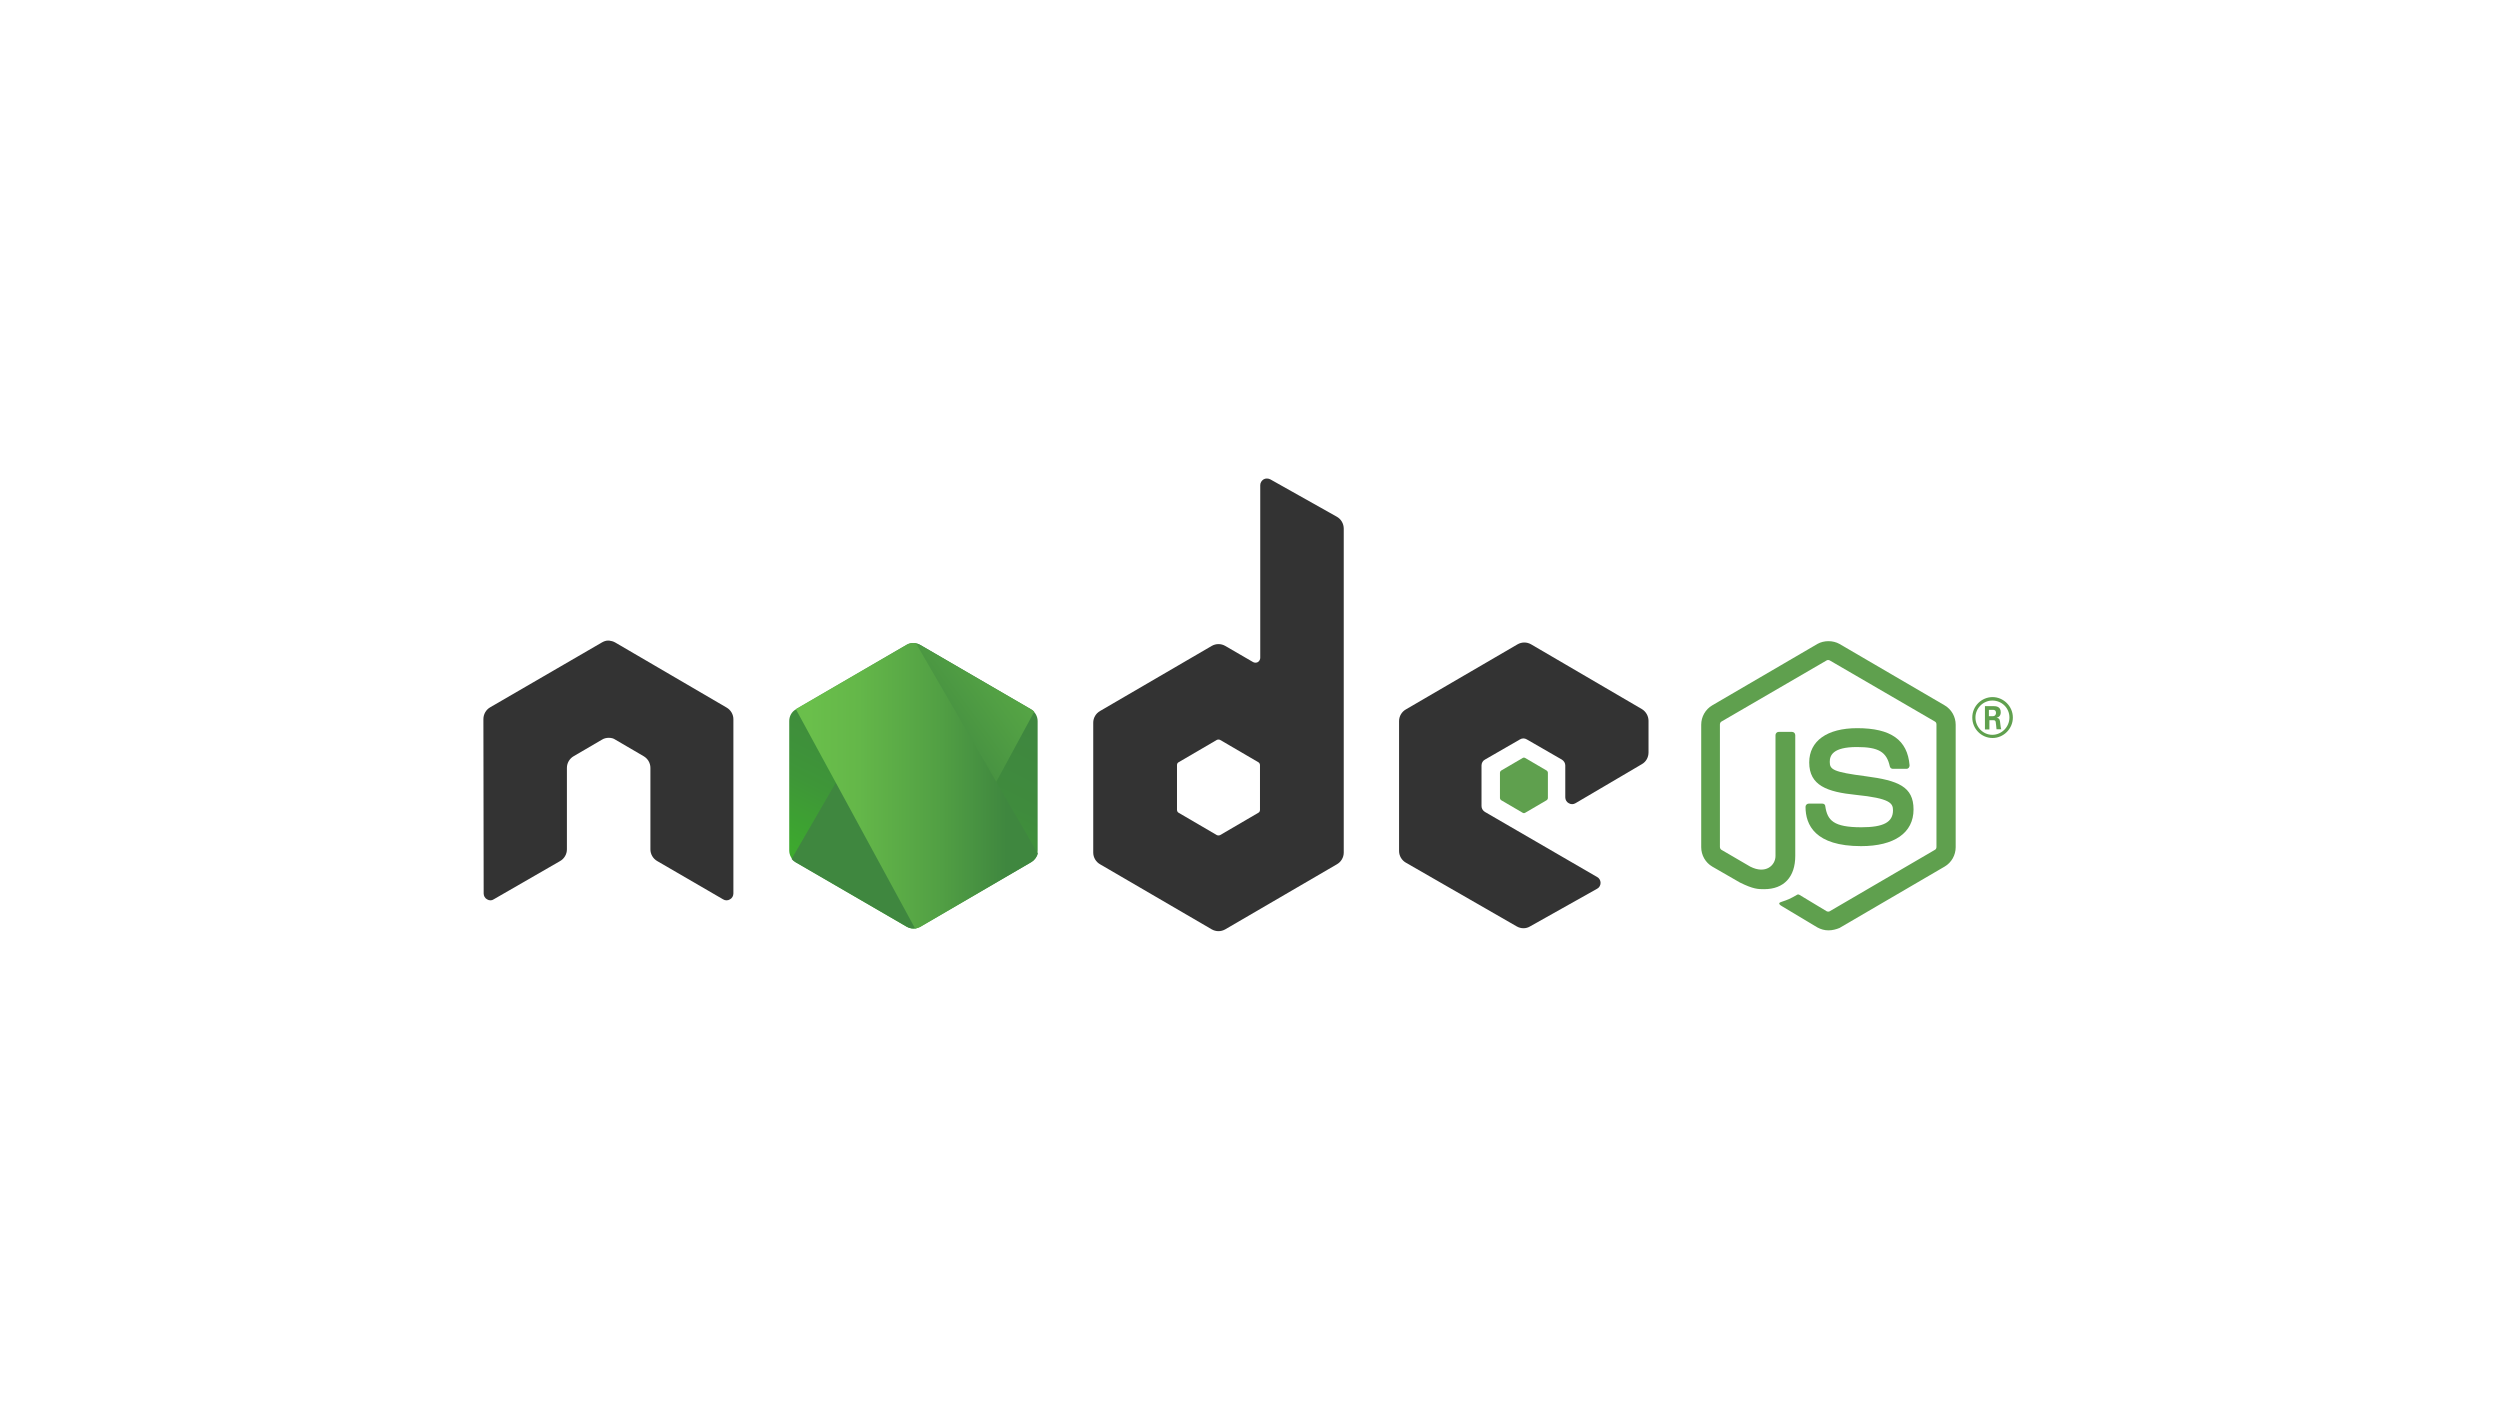 <svg width="512" height="290" viewBox="0 0 512 290" fill="none" xmlns="http://www.w3.org/2000/svg">
<style>
@media (prefers-color-scheme: dark) {
    path { fill: white; }
}
</style>
<path d="M374.467 190.537C373.657 190.537 372.902 190.319 372.201 189.938L365.025 185.64C363.946 185.041 364.486 184.824 364.81 184.715C366.266 184.225 366.535 184.116 368.046 183.246C368.208 183.137 368.424 183.191 368.586 183.3L374.088 186.619C374.304 186.728 374.574 186.728 374.735 186.619L396.262 174.05C396.477 173.941 396.587 173.724 396.587 173.452V148.368C396.587 148.096 396.477 147.879 396.262 147.77L374.735 135.255C374.52 135.146 374.25 135.146 374.088 135.255L352.563 147.77C352.347 147.879 352.239 148.151 352.239 148.368V173.452C352.239 173.669 352.347 173.941 352.563 174.05L358.443 177.478C361.626 179.11 363.622 177.206 363.622 175.302V150.545C363.622 150.218 363.892 149.892 364.27 149.892H367.022C367.345 149.892 367.669 150.164 367.669 150.545V175.302C367.669 179.6 365.349 182.103 361.302 182.103C360.062 182.103 359.091 182.103 356.339 180.743L350.674 177.478C349.272 176.662 348.408 175.139 348.408 173.506V148.423C348.408 146.79 349.272 145.267 350.674 144.451L372.201 131.882C373.549 131.12 375.384 131.12 376.732 131.882L398.258 144.451C399.66 145.267 400.523 146.79 400.523 148.423V173.506C400.523 175.139 399.66 176.662 398.258 177.478L376.732 190.047C376.085 190.319 375.276 190.537 374.467 190.537Z" fill="#5FA04E"/>
<path d="M381.157 173.288C371.714 173.288 369.772 168.935 369.772 165.235C369.772 164.909 370.042 164.582 370.419 164.582H373.224C373.549 164.582 373.819 164.8 373.819 165.126C374.25 168.01 375.49 169.425 381.21 169.425C385.742 169.425 387.684 168.391 387.684 165.943C387.684 164.528 387.143 163.494 380.076 162.787C374.196 162.188 370.527 160.882 370.527 156.149C370.527 151.741 374.196 149.13 380.346 149.13C387.253 149.13 390.652 151.524 391.083 156.747C391.083 156.911 391.029 157.074 390.922 157.237C390.812 157.346 390.652 157.455 390.487 157.455H387.628C387.361 157.455 387.09 157.237 387.036 156.965C386.388 153.972 384.715 152.993 380.292 152.993C375.329 152.993 374.735 154.734 374.735 156.04C374.735 157.618 375.436 158.107 382.127 158.978C388.762 159.848 391.892 161.1 391.892 165.779C391.892 170.567 387.953 173.288 381.157 173.288Z" fill="#5FA04E"/>
<path d="M412.234 146.953C412.234 149.238 410.345 151.143 408.077 151.143C405.813 151.143 403.924 149.293 403.924 146.953C403.924 144.559 405.867 142.764 408.077 142.764C410.291 142.764 412.234 144.613 412.234 146.953ZM404.572 146.953C404.572 148.912 406.137 150.49 408.024 150.49C409.967 150.49 411.532 148.857 411.532 146.953C411.532 144.994 409.967 143.471 408.024 143.471C406.191 143.471 404.572 144.994 404.572 146.953ZM406.515 144.613H408.134C408.673 144.613 409.753 144.613 409.753 145.865C409.753 146.735 409.211 146.899 408.886 147.007C409.536 147.062 409.589 147.497 409.643 148.096C409.696 148.477 409.753 149.13 409.859 149.347H408.886C408.886 149.13 408.726 147.933 408.726 147.878C408.673 147.606 408.565 147.497 408.242 147.497H407.432V149.401H406.515V144.613ZM407.378 146.681H408.077C408.673 146.681 408.78 146.246 408.78 146.028C408.78 145.375 408.348 145.375 408.077 145.375H407.325V146.681H407.378Z" fill="#5FA04E"/>
<path fill-rule="evenodd" clip-rule="evenodd" d="M150.198 147.296C150.198 146.316 149.659 145.392 148.795 144.902L125.975 131.571C125.597 131.354 125.166 131.245 124.734 131.19C124.68 131.19 124.518 131.19 124.518 131.19C124.087 131.19 123.655 131.354 123.277 131.571L100.403 144.847C99.54 145.337 99 146.262 99 147.296L99.054 182.99C99.054 183.479 99.324 183.969 99.755 184.186C100.187 184.459 100.726 184.459 101.104 184.186L114.699 176.351C115.563 175.862 116.102 174.937 116.102 173.957V157.253C116.102 156.274 116.641 155.349 117.505 154.859L123.277 151.486C123.709 151.213 124.194 151.105 124.68 151.105C125.166 151.105 125.651 151.213 126.029 151.486L131.801 154.859C132.664 155.349 133.204 156.274 133.204 157.253V173.957C133.204 174.937 133.744 175.862 134.607 176.351L148.094 184.186C148.526 184.459 149.065 184.459 149.497 184.186C149.928 183.969 150.198 183.479 150.198 182.99V147.296Z" fill="#333333"/>
<path fill-rule="evenodd" clip-rule="evenodd" d="M260.148 98.163C259.716 97.946 259.176 97.946 258.799 98.163C258.367 98.435 258.098 98.871 258.098 99.36V134.727C258.098 135.054 257.936 135.38 257.611 135.598C257.288 135.761 256.964 135.761 256.641 135.598L250.922 132.279C250.059 131.789 249.034 131.789 248.171 132.279L225.296 145.61C224.433 146.099 223.894 147.024 223.894 148.004V174.61C223.894 175.59 224.433 176.515 225.296 177.005L248.171 190.335C249.034 190.825 250.059 190.825 250.922 190.335L273.797 177.005C274.66 176.515 275.199 175.59 275.199 174.61V108.284C275.199 107.25 274.66 106.325 273.797 105.835L260.148 98.163ZM258.044 165.85C258.044 166.122 257.936 166.34 257.72 166.449L249.896 171.02C249.681 171.128 249.411 171.128 249.195 171.02L241.373 166.449C241.157 166.34 241.049 166.068 241.049 165.85V156.71C241.049 156.437 241.157 156.22 241.373 156.111L249.195 151.54C249.411 151.432 249.681 151.432 249.896 151.54L257.72 156.111C257.936 156.22 258.044 156.492 258.044 156.71V165.85Z" fill="#333333"/>
<path fill-rule="evenodd" clip-rule="evenodd" d="M336.268 156.492C337.132 156.002 337.617 155.077 337.617 154.097V147.622C337.617 146.643 337.078 145.718 336.268 145.229L313.555 131.952C312.692 131.463 311.668 131.463 310.804 131.952L287.93 145.283C287.066 145.773 286.527 146.698 286.527 147.677V174.284C286.527 175.263 287.066 176.188 287.93 176.678L310.642 189.737C311.506 190.226 312.53 190.226 313.339 189.737L327.097 182.01C327.529 181.793 327.798 181.303 327.798 180.813C327.798 180.324 327.529 179.834 327.097 179.616L304.115 166.285C303.683 166.014 303.414 165.578 303.414 165.089V156.764C303.414 156.274 303.683 155.784 304.115 155.567L311.29 151.431C311.722 151.159 312.261 151.159 312.692 151.431L319.868 155.567C320.299 155.839 320.569 156.274 320.569 156.764V163.293C320.569 163.783 320.838 164.272 321.271 164.49C321.702 164.762 322.242 164.762 322.673 164.49L336.268 156.492Z" fill="#333333"/>
<path fill-rule="evenodd" clip-rule="evenodd" d="M311.829 155.241C311.991 155.132 312.208 155.132 312.37 155.241L316.739 157.798C316.901 157.907 317.009 158.07 317.009 158.288V163.402C317.009 163.62 316.901 163.783 316.739 163.892L312.37 166.449C312.208 166.558 311.991 166.558 311.829 166.449L307.46 163.892C307.299 163.783 307.191 163.62 307.191 163.402V158.288C307.191 158.07 307.299 157.907 307.46 157.798L311.829 155.241Z" fill="#5FA04E"/>
<path d="M188.447 132.061C187.583 131.572 186.558 131.572 185.695 132.061L162.982 145.283C162.119 145.773 161.634 146.698 161.634 147.677V174.175C161.634 175.155 162.173 176.08 162.982 176.569L185.695 189.791C186.558 190.281 187.583 190.281 188.447 189.791L211.159 176.569C212.023 176.08 212.508 175.155 212.508 174.175V147.677C212.508 146.698 211.969 145.773 211.159 145.283L188.447 132.061Z" fill="url(#paint0_linear_1_258)"/>
<path d="M211.213 145.283L188.393 132.061C188.177 131.952 187.907 131.844 187.691 131.789L162.119 175.916C162.335 176.188 162.605 176.406 162.875 176.569L185.695 189.791C186.343 190.172 187.098 190.281 187.799 190.063L211.807 145.773C211.645 145.555 211.429 145.392 211.213 145.283Z" fill="url(#paint1_linear_1_258)"/>
<path d="M211.214 176.569C211.861 176.188 212.347 175.535 212.563 174.827L187.584 131.734C186.937 131.625 186.235 131.679 185.642 132.06L162.983 145.228L187.422 190.171C187.746 190.117 188.124 190.008 188.447 189.845L211.214 176.569Z" fill="url(#paint2_linear_1_258)"/>
<defs>
<linearGradient id="paint0_linear_1_258" x1="196.321" y1="141.908" x2="175.502" y2="184.02" gradientUnits="userSpaceOnUse">
<stop stop-color="#3F873F"/>
<stop offset="0.33" stop-color="#3F8B3D"/>
<stop offset="0.637" stop-color="#3E9638"/>
<stop offset="0.934" stop-color="#3DA92E"/>
<stop offset="1" stop-color="#3DAE2B"/>
</linearGradient>
<linearGradient id="paint1_linear_1_258" x1="183.619" y1="164.02" x2="241.587" y2="121.554" gradientUnits="userSpaceOnUse">
<stop offset="0.138" stop-color="#3F873F"/>
<stop offset="0.402" stop-color="#52A044"/>
<stop offset="0.713" stop-color="#64B749"/>
<stop offset="0.908" stop-color="#6ABF4B"/>
</linearGradient>
<linearGradient id="paint2_linear_1_258" x1="160.802" y1="160.917" x2="213.358" y2="160.917" gradientUnits="userSpaceOnUse">
<stop offset="0.092" stop-color="#6ABF4B"/>
<stop offset="0.287" stop-color="#64B749"/>
<stop offset="0.598" stop-color="#52A044"/>
<stop offset="0.862" stop-color="#3F873F"/>
</linearGradient>
</defs>
</svg>

